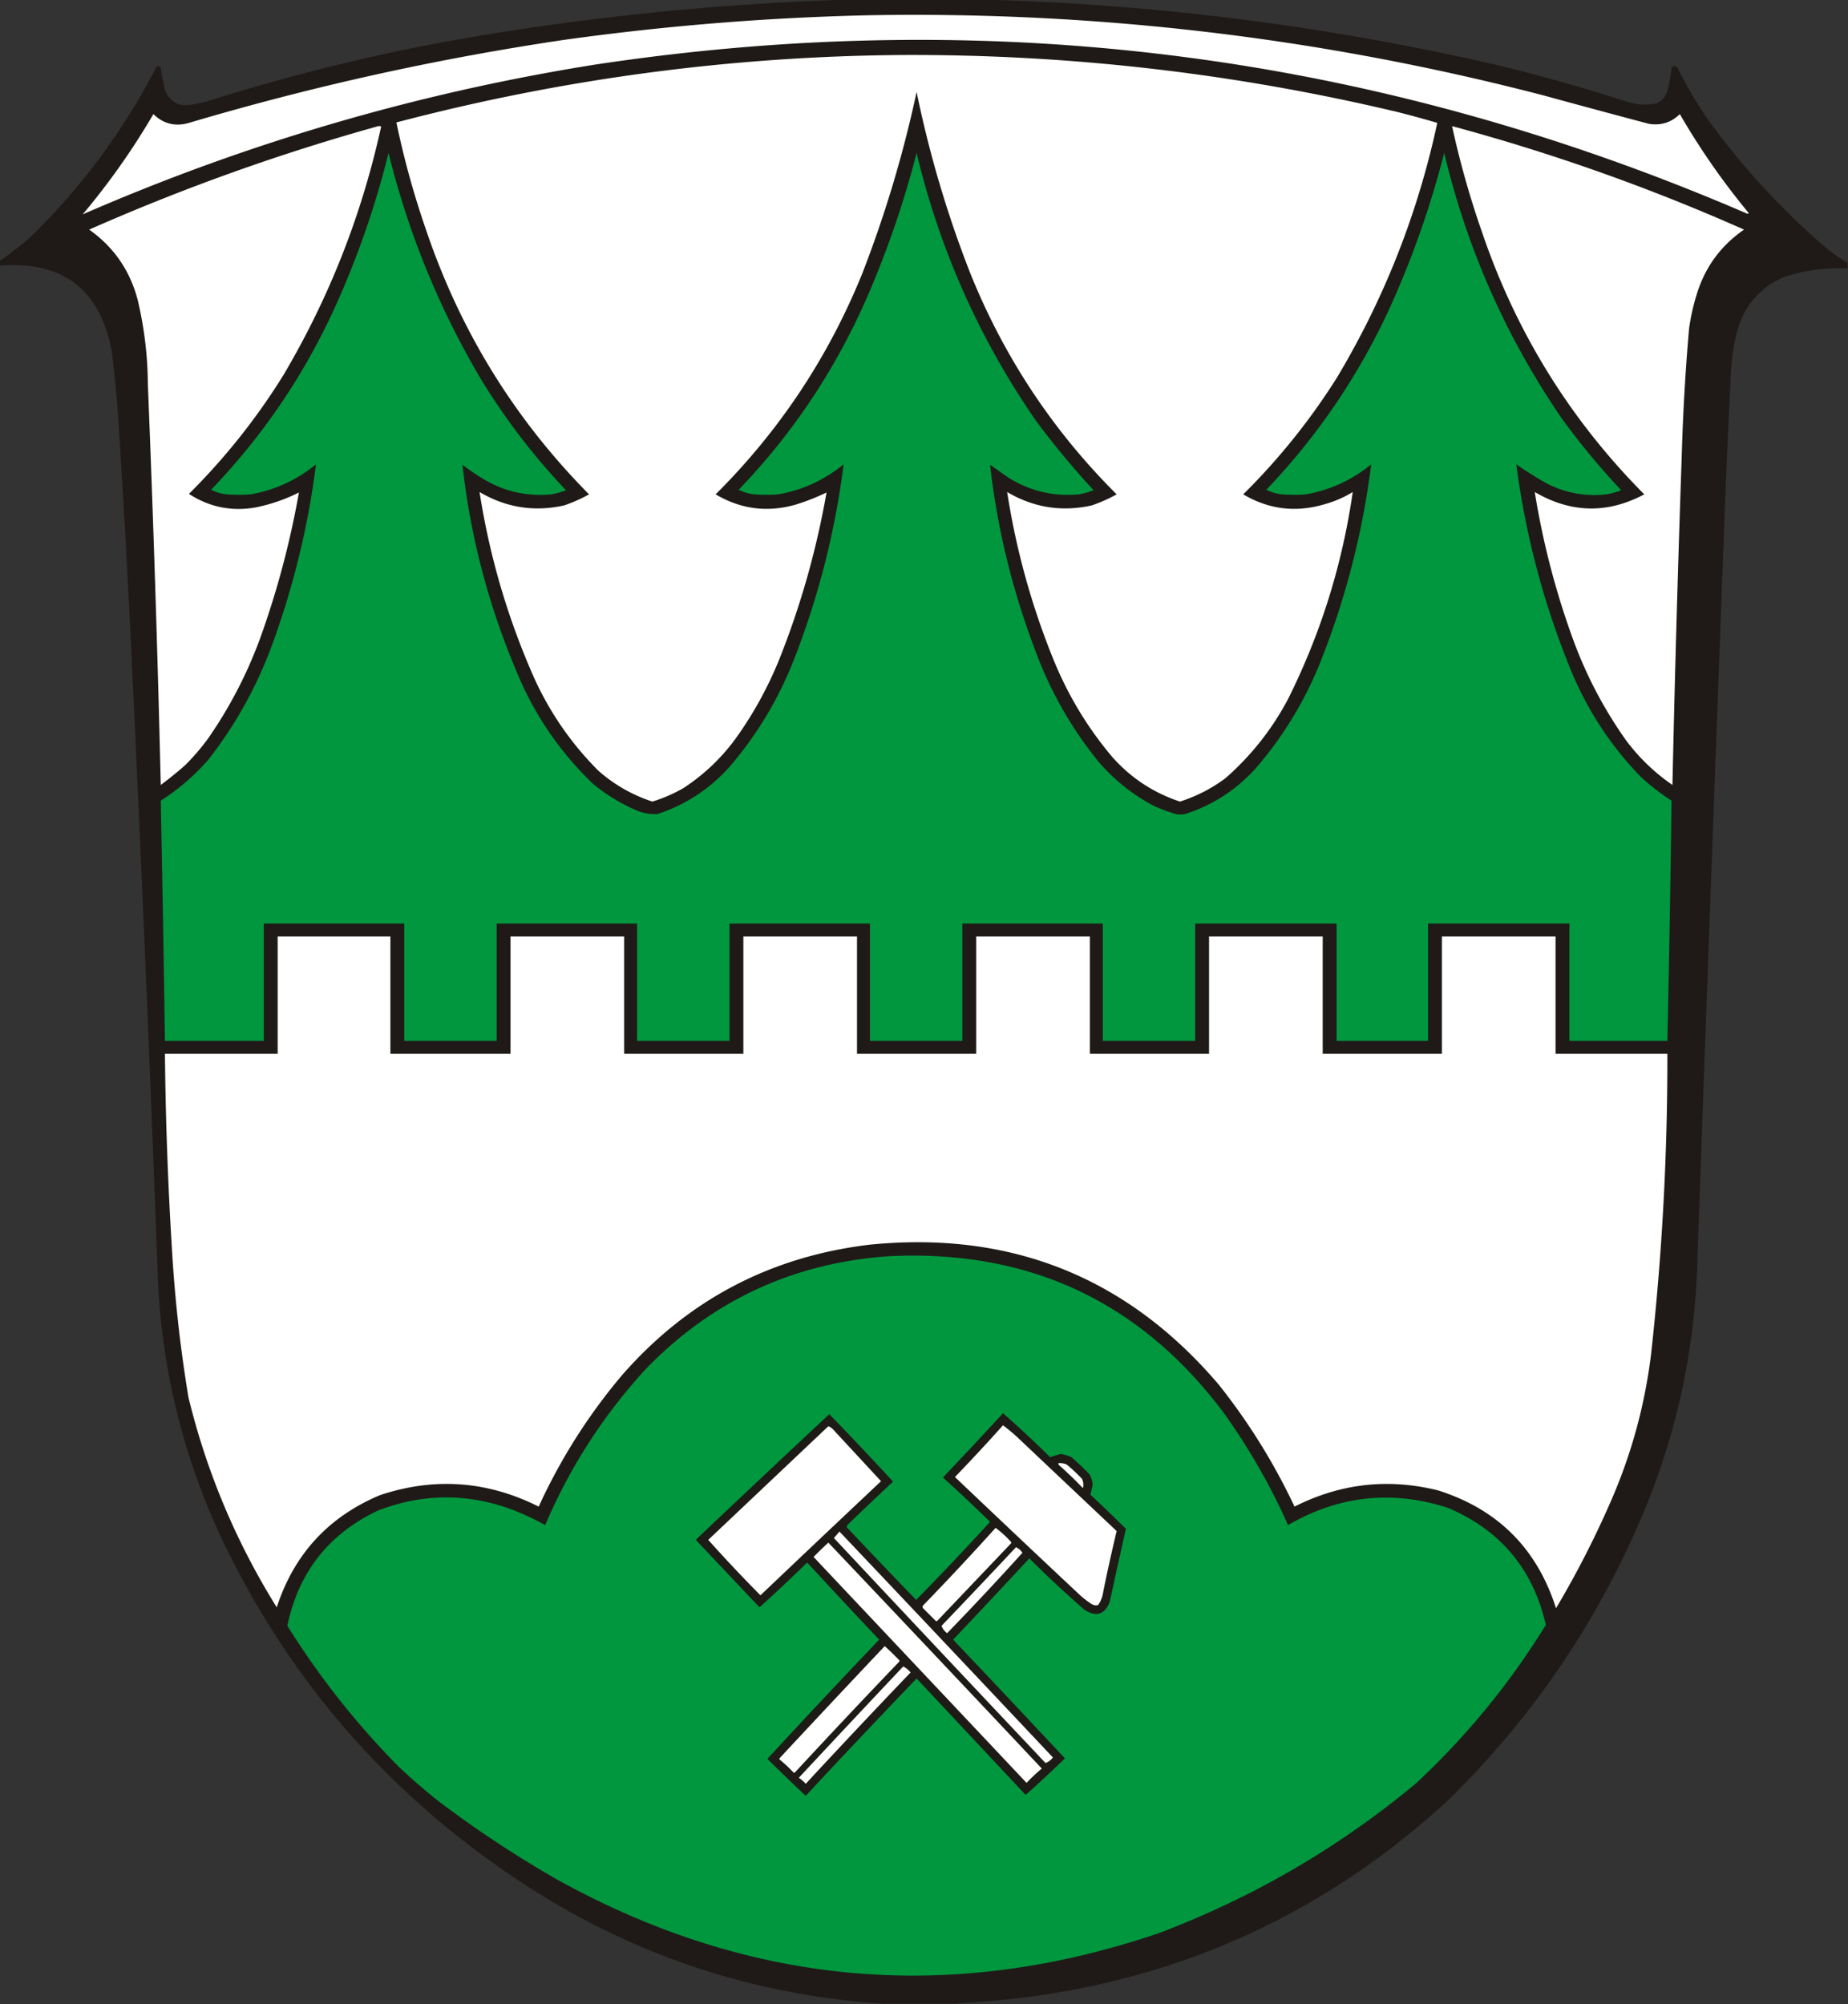 <svg xmlns="http://www.w3.org/2000/svg" width="2000" height="2169" style="shape-rendering:geometricPrecision;text-rendering:geometricPrecision;image-rendering:optimizeQuality;fill-rule:evenodd;clip-rule:evenodd"><rect width="100%" height="100%" fill="#333333" stroke="none"/><path style="opacity:1" fill="#1f1a17" d="M920.5-.5h142c187.55 4.944 372.88 28.444 556 70.5 47.87 11.467 95.2 24.8 142 40 10.53 3.426 21.2 4.093 32 2 6.73-3.065 10.89-8.231 12.5-15.5 1.9-7.562 3.24-15.228 4-23 2.12-2.58 4.29-2.58 6.5 0a457.307 457.307 0 0 0 34.5 58c37.51 51.522 80.68 98.022 129.5 139.5a338.852 338.852 0 0 0 20 13.5v6c-23.56-1.173-46.56 1.994-69 9.5-26.04 11.388-42.88 30.888-50.5 58.5a232.043 232.043 0 0 0-7 52 11350.2 11350.2 0 0 0-6 133c-10.29 273.323-20.29 546.66-30 820-2.25 90.93-20.25 178.59-54 263-49.67 122.28-121.51 229.45-215.5 321.5-134.85 124.39-294.18 196.39-478 216-18.81 1.65-37.48 3.15-56 4.5h-78c-145.369-9.7-278.369-55.2-399-136.5-142.466-95.8-249.633-221.63-321.5-377.5-38.147-84.92-59.48-173.92-64-267a60976.641 60976.641 0 0 0-31-726 13892.665 13892.665 0 0 0-11-192 1297.22 1297.22 0 0 0-8-89c-12.55-67.372-53.05-98.372-121.5-93v-5a346.793 346.793 0 0 0 34-26.5c55.336-54.033 100.669-115.366 136-184 1.933-.783 3.433-.283 4.5 1.5a207.357 207.357 0 0 0 5 25c5.767 12.633 15.6 17.466 29.5 14.5 6.1-.905 12.1-2.239 18-4a2123.603 2123.603 0 0 1 309-73C663.203 15.558 791.537 3.391 920.5-.5z"/><path style="opacity:1" fill="#fefffe" d="M940.5 16.5c246.97-4.393 489.97 24.44 729 86.5 38.3 10.491 76.63 20.825 115 31 12.98 2.116 24.15-1.384 33.5-10.5a783.544 783.544 0 0 0 74.5 107c-.33.333-.67.667-1 1C1491.11 58.518 1075.11 4.685 643.5 70c-191.763 30.597-376.429 84.597-554 162A779.508 779.508 0 0 0 166 123.5c10.906 10.601 23.74 13.768 38.5 9.5a2938.9 2938.9 0 0 1 407-90c109.313-15.188 218.98-24.02 329-26.5z"/><path style="opacity:1" fill="#fefffe" d="M978.5 59.5c180.12-.61 357.79 19.89 533 61.5 14.81 3.701 29.48 7.701 44 12-21.08 97.957-57.24 189.79-108.5 275.5-28.9 45.921-62.73 88.088-101.5 126.5 27.35 16.192 56.35 19.859 87 11 11.18-3.011 21.68-7.511 31.5-13.5-11.28 78.435-34.61 153.101-70 224-17.23 32.572-39.73 61.072-67.5 85.5-15.02 11.261-31.52 19.761-49.5 25.5-28.62-9.476-52.95-25.476-73-48-26.89-31.743-48.22-67.076-64-106-23.69-58.435-40.36-118.769-50-181 28.62 16.857 59.12 21.691 91.5 14.5a162.882 162.882 0 0 0 27-12c-69.08-68.812-121.92-148.645-158.5-239.5a1196.98 1196.98 0 0 1-58-196 1287.742 1287.742 0 0 1-59 197c-36.765 90.418-89.599 169.918-158.5 238.5 27.35 16.192 56.35 19.859 87 11 11.476-3.588 22.476-7.922 33-13-10.877 62.295-28.043 122.795-51.5 181.5-12.391 30.329-28.058 58.662-47 85-15.626 21.295-34.459 39.128-56.5 53.5a165.24 165.24 0 0 1-33.5 14.5c-21.866-7.179-41.366-18.345-58.5-33.5-29.211-29.232-52.377-62.732-69.5-100.5-28.521-64.419-48.187-131.419-59-201 28.616 16.857 59.116 21.691 91.5 14.5a162.588 162.588 0 0 0 27-12C556.772 453.453 497.938 357.953 461 248.5a935.005 935.005 0 0 1-32-116c180.205-47.388 363.372-71.72 549.5-73zM409.5 136.5a4.934 4.934 0 0 1 3 .5c-20.895 95.262-56.062 184.762-105.5 268.5-29.03 46.888-63.197 89.888-102.5 129 22.318 14.497 46.652 19.33 73 14.5 16.18-3.391 31.514-8.724 46-16A955.113 955.113 0 0 1 282 689.5c-14.301 39.275-33.301 75.941-57 110a247.757 247.757 0 0 1-24.5 28.5 407.306 407.306 0 0 1-26.5 21.5 25788.349 25788.349 0 0 0-14-434 404.439 404.439 0 0 0-11-91c-8.406-31.876-25.906-57.209-52.5-76a2301.59 2301.59 0 0 1 313-112zM1571.5 136.5c108.3 29.21 213.64 66.543 316 112-25.45 17.519-42.61 41.186-51.5 71a234.405 234.405 0 0 0-8 36 2362.355 2362.355 0 0 0-8 140 27492.285 27492.285 0 0 0-10 354c-19.25-13.251-35.92-29.251-50-48-23.68-33.342-42.68-69.342-57-108-19.18-52.369-33.18-106.036-42-161 39.15 22.878 78.65 23.711 118.5 2.5-80.12-80.658-138.62-175.158-175.5-283.5a981.433 981.433 0 0 1-32.5-115z"/><path style="opacity:1" fill="#00973e" d="M420.5 165.5c21.262 86.191 54.429 167.524 99.5 244 26.469 43.573 57.302 83.906 92.5 121a71.283 71.283 0 0 1-16 4.5c-26.536 2.533-51.202-3.134-74-17a247.696 247.696 0 0 1-22-15c9.01 81.822 30.51 160.989 64.5 237.5 18.747 40.67 44.247 76.503 76.5 107.5 13.693 11.344 28.693 20.678 45 28 7.958 3.77 16.292 5.436 25 5 30.318-9.99 56.151-26.823 77.5-50.5 29.787-34.525 53.121-73.192 70-116 26.78-68.453 44.78-139.12 54-212-20.621 16.891-44.121 27.725-70.5 32.5-8.667.667-17.333.667-26 0-6.03-.589-11.696-2.256-17-5 58.354-60.751 104.521-129.918 138.5-207.5a1039.11 1039.11 0 0 0 54-157c25.23 105.436 68.57 202.436 130 291a925.666 925.666 0 0 0 61.5 74 71.283 71.283 0 0 1-16 4.5c-27.36 2.494-52.69-3.506-76-18-6.67-4.667-13.33-9.333-20-14 7.76 68.878 24.26 136.378 49.5 202.5 16.28 43.578 38.94 83.245 68 119 16.95 19.635 36.78 35.468 59.5 47.5a173.362 173.362 0 0 0 24 9c3.33.667 6.67.667 10 0 29.97-9.65 55.47-26.15 76.5-49.5 29.65-34.265 52.98-72.599 70-115 27.42-69.014 45.75-140.347 55-214-20.62 16.891-44.12 27.725-70.5 32.5-8.67.667-17.33.667-26 0-6.03-.589-11.7-2.256-17-5 57.62-60.35 103.46-128.85 137.5-205.5a1019.34 1019.34 0 0 0 55-159c24.73 103.763 67.06 199.43 127 287a796.578 796.578 0 0 0 64.5 78 71.283 71.283 0 0 1-16 4.5c-22.09 2.486-43.09-1.181-63-11a365.84 365.84 0 0 1-34.5-21.5c10.15 77.616 30.15 152.616 60 225 17.86 42.432 42.7 80.099 74.5 113a251.624 251.624 0 0 0 33.5 26c-1.07 86.679-2.57 173.35-4.5 260h-106v-127h-153v127h-99v-127h-153v127h-100v-127h-152v127h-100v-127h-152v127h-100v-127h-152v127h-100v-127h-152v127h-107a48086.29 48086.29 0 0 0-4.5-260c19.45-12.443 36.784-27.443 52-45 29.444-37.869 52.444-79.536 69-125 22.906-62.955 38.572-127.622 47-194-20.621 16.891-44.121 27.725-70.5 32.5-8.667.667-17.333.667-26 0-6.03-.589-11.696-2.256-17-5 58.354-60.751 104.521-129.918 138.5-207.5a968.34 968.34 0 0 0 53.5-157z"/><path style="opacity:1" fill="#fefffe" d="M300.5 1013.5h122v127h130v-127h123v127h129v-127h123v127h129v-127h123v127h129v-127h123v127h129v-127h123v127h121c.22 108.33-5.62 216.33-17.5 324-6.73 55.86-21.4 109.52-44 161a1037.347 1037.347 0 0 1-59 115c-20.53-64.53-63.03-107.03-127.5-127.5-54-13.44-105.84-7.6-155.5 17.5-22.31-47.32-49.64-91.32-82-132-98.86-116.13-224.69-166.63-377.5-151.5-107.916 12.87-197.416 60.03-268.5 141.5-36.351 43.08-66.351 90.41-90 142-55.465-27.83-112.632-32-171.5-12.5-55.865 23.37-93.198 63.87-112 121.5-43.913-70.5-75.746-146.17-95.5-227-8.9-53.67-14.9-107.67-18-162a4082.43 4082.43 0 0 1-7.5-210h122v-127z"/><path style="opacity:1" fill="#00973e" d="M962.5 1359.5c150.91-7.28 271.41 49.05 361.5 169 27.4 38.13 50.73 78.79 70 122 55.14-32.02 112.97-38.18 173.5-18.5 56.61 24.27 91.77 66.44 105.5 126.5-38.95 63.32-85.79 120.49-140.5 171.5-83.21 69.31-175.88 123.31-278 162-225.05 76.66-441.713 57.66-650-57a1198.997 1198.997 0 0 1-129-85 619.964 619.964 0 0 1-45-39c-45.497-46.23-85.33-96.73-119.5-151.5 11.927-57.6 44.427-99.1 97.5-124.5 49.598-19.25 99.265-19.25 149 0a289.712 289.712 0 0 1 32.5 15.5c26.814-62.75 63.147-119.08 109-169 72.043-74.26 159.876-114.93 263.5-122z"/><path style="opacity:1" fill="#1e1a16" d="M1085.5 1529.5c17.43 15.26 34.43 31.09 51 47.5 3.71-1.26 7.55-2.42 11.5-3.5 3.95.69 7.78 1.86 11.5 3.5 6.79 5.82 13.29 11.99 19.5 18.5 2.02 3.57 3.18 7.4 3.5 11.5-.67 3.65-1.51 7.15-2.5 10.5 13.01 12.18 25.84 24.51 38.5 37-5.9 26.31-11.73 52.64-17.5 79-5.5 14.06-14.67 16.89-27.5 8.5a1166.153 1166.153 0 0 1-59.5-55.5c-27.32 29.48-54.82 58.82-82.5 88 40.52 42.68 80.85 85.52 121 128.5a1245.932 1245.932 0 0 1-42.5 39.5c-39.33-42-78.67-84-118-126a10700.84 10700.84 0 0 0-120 127 2351.546 2351.546 0 0 1-41.5-40c39.967-43.3 80.3-86.3 121-129a8975.032 8975.032 0 0 1-77-82.5c-.667-.67-1.333-.67-2 0a1694.578 1694.578 0 0 1-50.5 47.5l-68-72c-.667-.67-.667-1.33 0-2 47.682-45.18 95.516-90.18 143.5-135 23.338 24 46.338 48.34 69 73a3257.966 3257.966 0 0 0-49.5 47c-.667 1-.667 2 0 3a8214.583 8214.583 0 0 0 74.5 78c27.19-27.69 53.85-55.85 80-84.5-16.7-16.37-33.7-32.37-51-48a6327.43 6327.43 0 0 0 65-69.5z"/><path style="opacity:1" fill="#fefffe" d="M1085.5 1542.5c4.77 3.6 9.44 7.43 14 11.5l109 103c-5.21 21.71-10.04 43.55-14.5 65.5-.7 5.32-2.53 10.15-5.5 14.5-2.47.71-4.8.37-7-1a93.791 93.791 0 0 1-13-10c-45.15-42.32-90.15-84.82-135-127.5 17.72-18.39 35.06-37.05 52-56zM896.5 1543.5c2.556 1.04 4.723 2.71 6.5 5 16.833 18.17 33.667 36.33 50.5 54.5A35986.33 35986.33 0 0 0 823 1726.5a1598.78 1598.78 0 0 1-56.5-60l130-123zM1145.5 1583.5c3.15-.29 6.15.21 9 1.5 5.8 4.8 11.3 9.97 16.5 15.5 1.48 3.2 1.82 6.54 1 10-8.36-8.7-17.03-17.03-26-25-.46-.59-.63-1.26-.5-2zM1077.5 1653.5c5.93 4.42 11.43 9.42 16.5 15 .67.67.67 1.33 0 2-26.5 27.83-53 55.67-79.5 83.5-.67.67-1.33.67-2 0l-13.5-13.5c-.667-1-.667-2 0-3 26.74-27.57 52.91-55.57 78.5-84zM908.5 1657.5c77.1 81.33 154.1 162.83 231 244.5-2.23 2.93-4.89 4.93-8 6a78400 78400 0 0 1-229-243.5c2.023-2.35 4.023-4.69 6-7zM896.5 1669.5c77.133 81.3 154.13 162.8 231 244.5-5.8 4.8-11.3 9.97-16.5 15.5-76.83-81.5-153.667-163-230.5-244.5a347.73 347.73 0 0 1 16-15.5zM1099.5 1674.5c2.91 1.23 5.24 3.23 7 6a3340.769 3340.769 0 0 1-81.5 87c-2.93-2.23-4.93-4.89-6-8 27.04-28.2 53.87-56.54 80.5-85zM957.5 1781.5a325.784 325.784 0 0 1 15.5 15c.667.67.667 1.33 0 2A9440.577 9440.577 0 0 0 860.5 1918c-.667.67-1.333.67-2 0a137.634 137.634 0 0 0-14.5-13.5c-.667-.67-.667-1.33 0-2 37.672-40.5 75.505-80.84 113.5-121zM977.5 1803.5c3.063 1.55 5.729 3.72 8 6.5A9604.046 9604.046 0 0 0 872 1930.5a34.625 34.625 0 0 0-7.5-6.5c37.558-40.29 75.225-80.46 113-120.5z"/></svg>
